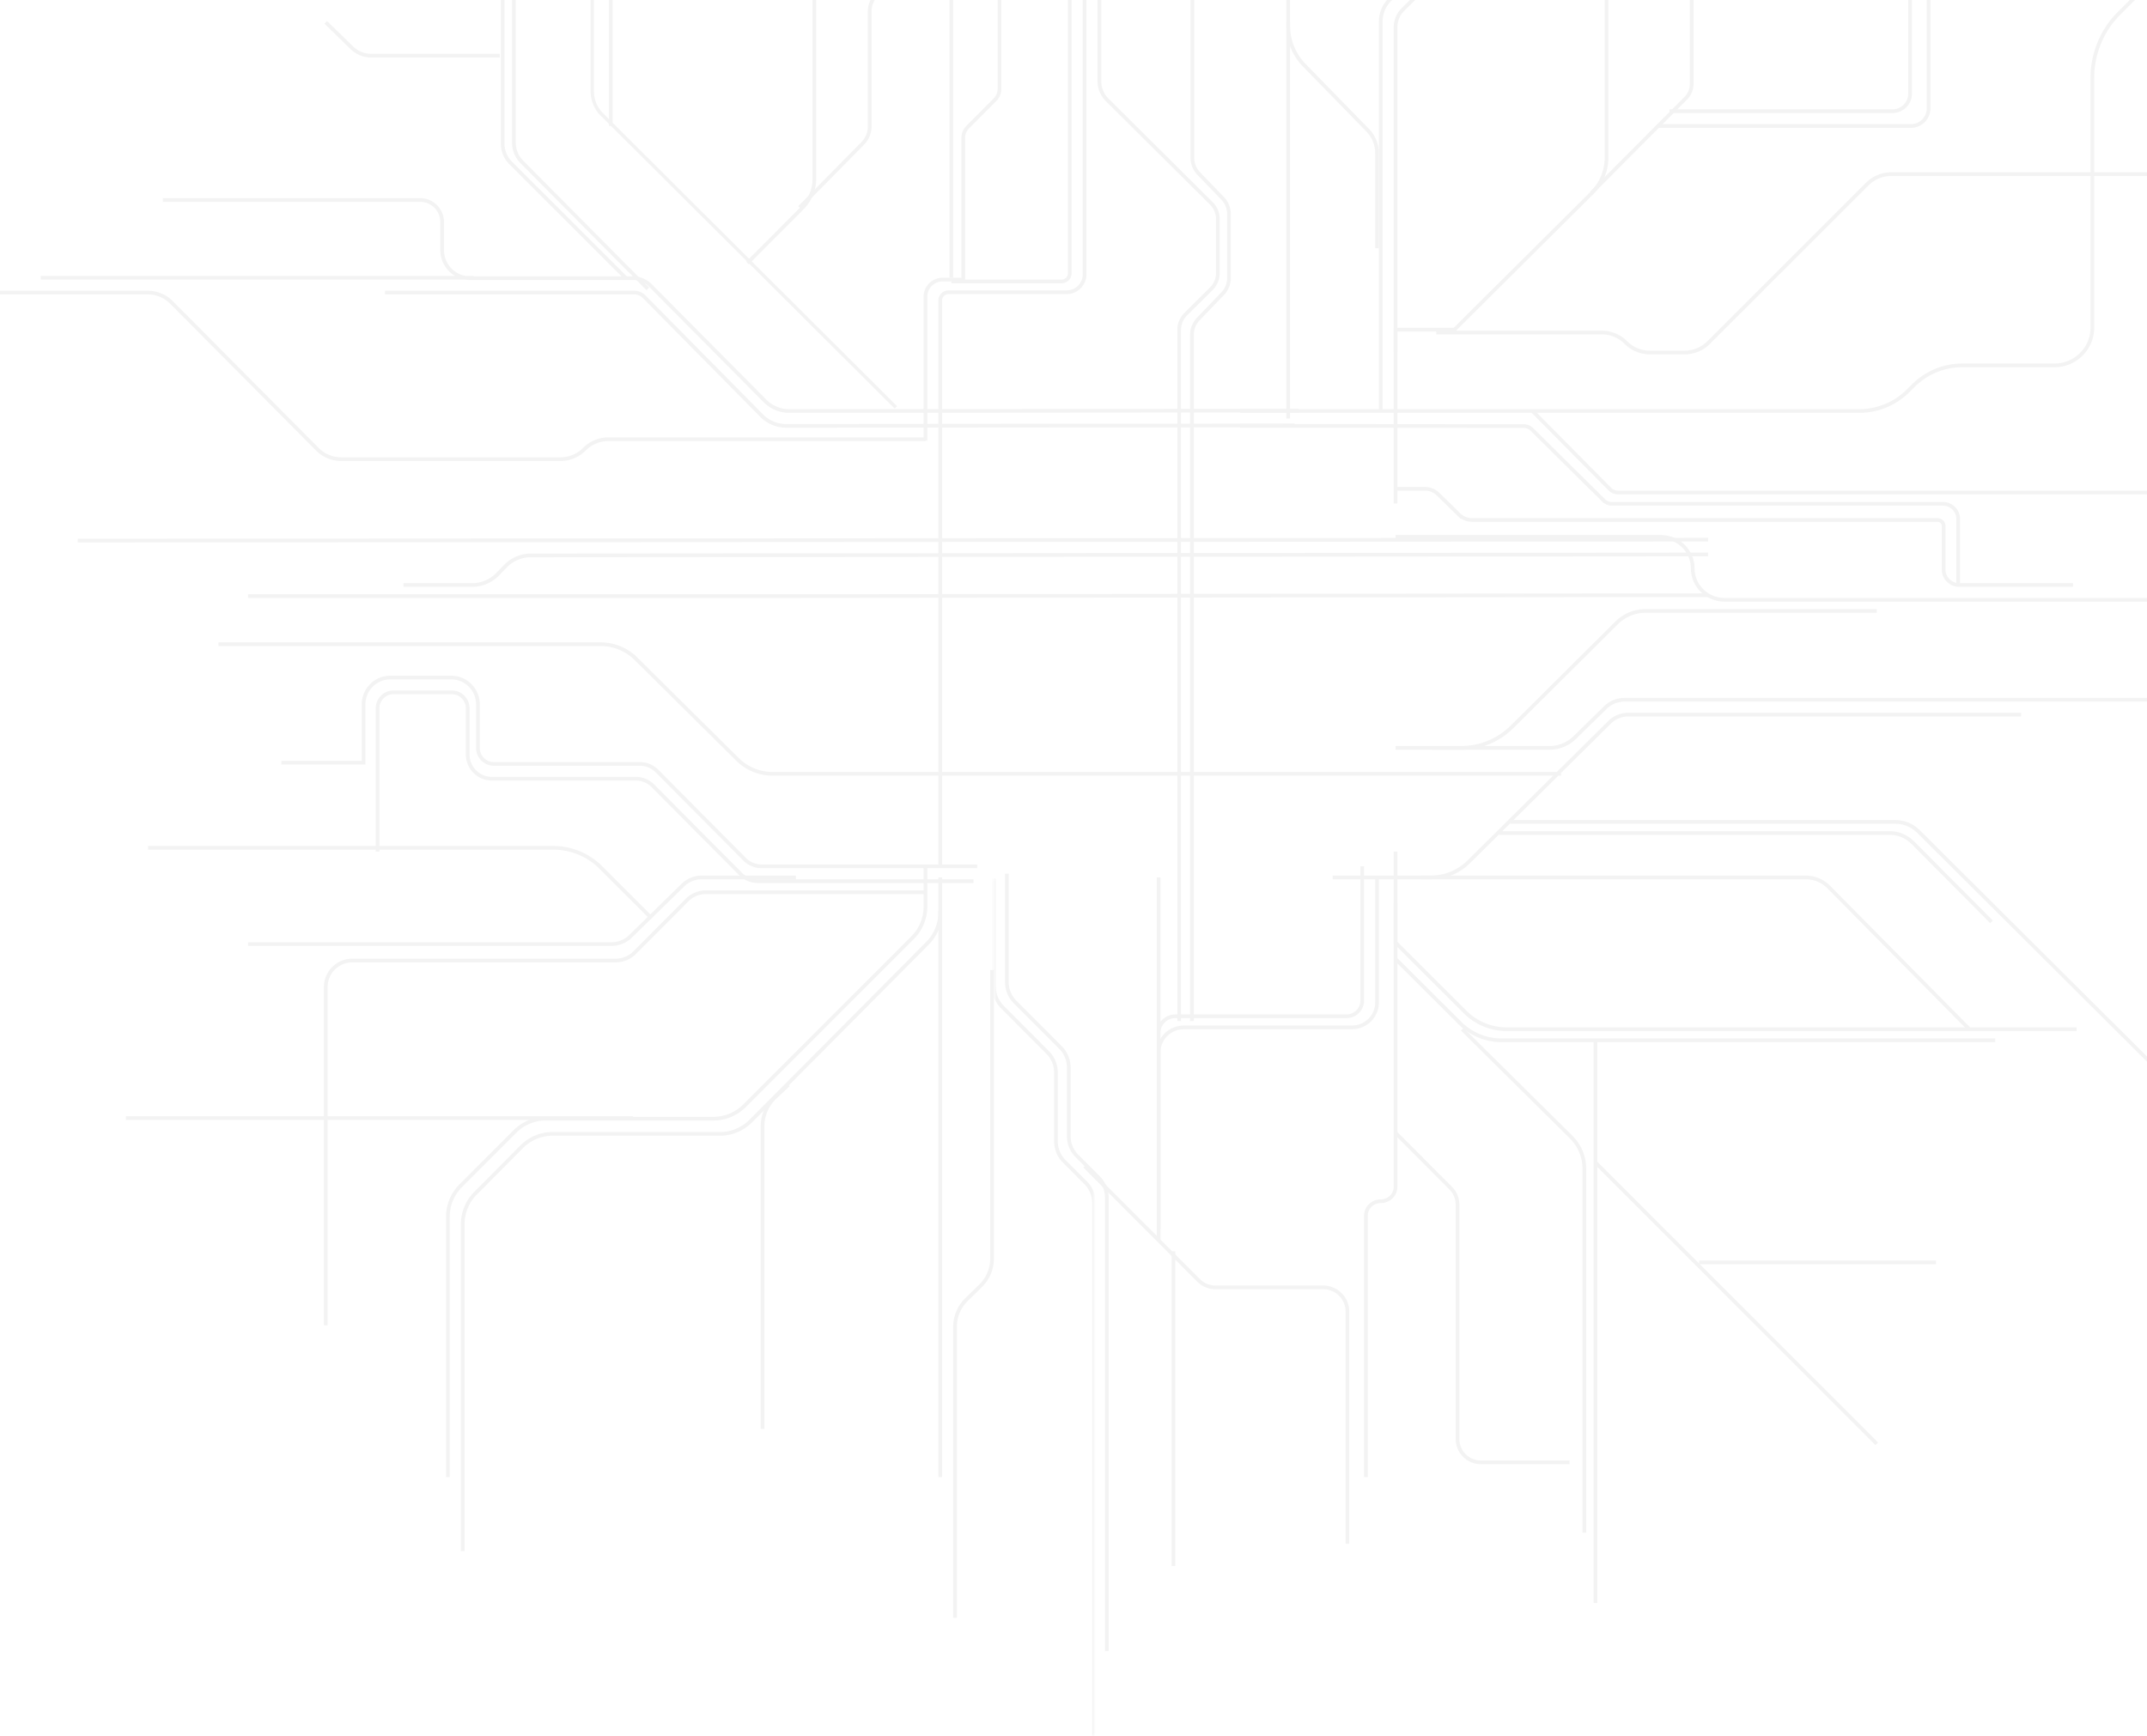 <svg width="696" height="563" viewBox="0 0 696 563" xmlns="http://www.w3.org/2000/svg" xmlns:xlink="http://www.w3.org/1999/xlink"><title>bg-hero-circuits</title><defs><path id="a" d="M.65.32h32.4v278.156H.65z"/></defs><g fill="none" fill-rule="evenodd" opacity=".05"><path d="M402 133.282h200.686c5.965 0 11.687-2.37 15.906-6.59l1.621-1.622a22.495 22.495 0 0 1 15.909-6.59h29.91c6.772 0 12.258-5.49 12.258-12.26V25.25a29.682 29.682 0 0 1 8.692-20.988L712.8-21.56M402 138.084l91.937.076a3.868 3.868 0 0 1 2.682 1.111l23.225 22.984a3.863 3.863 0 0 0 2.712 1.113H629.83c2.745 0 4.97 2.201 4.97 4.916v21.414" stroke="#010202" stroke-width="1.2"/><path d="M496.8 133.282l25.022 25.278a3.802 3.802 0 0 0 2.702 1.13H751.2M300 142.885V96.24c0-3.084 2.49-5.582 5.561-5.582h6.703v-45.96c0-1.303.517-2.553 1.435-3.476l8.866-8.908A4.924 4.924 0 0 0 324 28.838v-148.825" stroke="#010202" stroke-width="1.2"/><path d="M308.4 91.27h35.703a2.694 2.694 0 0 0 2.697-2.689v-116.74a8.525 8.525 0 0 0-2.505-6.036l-5.388-5.37" stroke="#010202" stroke-width="1.2"/><path d="M351.6-77.975v166.89c0 3.24-2.62 5.864-5.856 5.864H307.46a2.663 2.663 0 0 0-2.66 2.664v183.524M452.4 163.29v-56.383h19.077l44.492-44.252a16.36 16.36 0 0 0 4.831-11.601V-26.361" stroke="#010202" stroke-width="1.2"/><path d="M447.6 133.282V7.023c0-2.696 1.077-5.282 2.994-7.188l19.694-19.58a6.89 6.89 0 0 0 2.037-4.89v-16.498c0-1.832.733-3.591 2.038-4.888l15.237-15.15M308.4 90.07V-73.173M315.6 285.724h-69.978a7.825 7.825 0 0 1-5.548-2.311l-28.41-28.587a7.814 7.814 0 0 0-5.547-2.313H159.46c-4.335 0-7.846-3.533-7.846-7.895v-14.935c0-2.858-2.303-5.176-5.144-5.176h-18.924c-2.84 0-5.146 2.318-5.146 5.176v46.464" stroke="#010202" stroke-width="1.2"/><path d="M316.8 280.923h-69.898a7.812 7.812 0 0 1-5.542-2.312l-28.379-28.586a7.801 7.801 0 0 0-5.54-2.313H160.09c-2.842 0-5.148-2.322-5.148-5.184v-14.1c0-4.818-3.876-8.722-8.657-8.722h-19.763c-4.782 0-8.657 3.904-8.657 8.721v18.893H91.2M153.6 90.07H13.2M420.93 133.148l-165.047.134a11.17 11.17 0 0 1-7.924-3.307l-37.132-37.42a7.978 7.978 0 0 0-5.661-2.362h-52.793c-4.992 0-9.039-4.08-9.039-9.11v-9.061c0-3.955-3.18-7.158-7.103-7.158H52.8" stroke="#010202" stroke-width="1.2"/><path d="M419.73 137.95l-164.928.134a11.13 11.13 0 0 1-7.91-3.317l-38.088-38.562a4.468 4.468 0 0 0-3.178-1.333H124.8M553.717 179.796l-381.635.3c-3.104 0-6.08 1.27-8.275 3.535l-2.452 2.53c-2.193 2.265-5.169 3.537-8.274 3.537H130.8M553.717 174.995l-528.517.299" stroke="#010202" stroke-width="1.2"/><path d="M300 142.425H197.202a10.924 10.924 0 0 0-7.747 3.23 10.913 10.913 0 0 1-7.745 3.232h-71.103a10.91 10.91 0 0 1-7.745-3.232L55.63 98.102a10.914 10.914 0 0 0-7.745-3.23H0M506.039 250.915h-255.6c-4.257 0-8.34-1.678-11.351-4.66l-32.98-32.691a16.12 16.12 0 0 0-11.35-4.66H70.8M553.717 193l-306.248.299H80.4M452.4 276.122v29.522l22.554 22.523a19.071 19.071 0 0 0 13.473 5.57H673.2" stroke="#010202" stroke-width="1.2"/><path d="M452.4 310.931l20.882 20.83a19.12 19.12 0 0 0 13.502 5.577H646.8M452.4 292.926v91.93c0 2.575-2.15 4.66-4.802 4.66-2.648 0-4.798 2.084-4.798 4.658v84.803" stroke="#010202" stroke-width="1.2"/><g transform="translate(321.6 284.524)"><mask id="b" fill="#fff"><use xlink:href="#a"/></mask><path d="M.65.32v35.19c0 2.437.964 4.776 2.68 6.5l14.7 14.75a9.206 9.206 0 0 1 2.682 6.5v22.29c0 2.44.967 4.776 2.684 6.5l6.97 6.996a9.21 9.21 0 0 1 2.683 6.498v172.933" stroke="#010202" stroke-width="1.2" mask="url(#b)"/></g><path d="M326.4 283.323v35.125c0 2.434.965 4.766 2.682 6.488l14.699 14.725a9.176 9.176 0 0 1 2.682 6.486v22.25c0 2.433.966 4.767 2.684 6.487l6.969 6.982a9.19 9.19 0 0 1 2.684 6.488v147.038M452.4 242.512h49.845c3.09 0 6.053-1.203 8.24-3.345l9.919-9.728a8.908 8.908 0 0 1 6.233-2.531H697.2M452.4 158.49h9.475a6.16 6.16 0 0 1 4.322 1.757l6.723 6.603a6.166 6.166 0 0 0 4.322 1.756h150.83c1.106 0 2.001.881 2.001 1.967v14.106c0 2.772 2.288 5.019 5.11 5.019H672M465.6 107.825h53.615c2.936 0 5.756 1.167 7.833 3.245a11.083 11.083 0 0 0 7.833 3.243h11.196a11.08 11.08 0 0 0 7.834-3.243l27.17-27.163 24.21-24.2a11.082 11.082 0 0 1 7.834-3.246h126.998c6.117 0 11.077 4.959 11.077 11.076v65.745M417.6-43.166v51.49c0 4.787 1.854 9.38 5.153 12.764l20.637 21.17a10.678 10.678 0 0 1 3.01 7.451v30.759M382.257 331.09V106.962c0-1.908.762-3.737 2.12-5.086l8.306-8.255a7.172 7.172 0 0 0 2.117-5.085V71.033a7.175 7.175 0 0 0-2.117-5.085l-33.778-33.57a8.468 8.468 0 0 1-2.505-6.008v-92.342" stroke="#010202" stroke-width="1.2"/><path d="M386.4 331.09V108.562c0-1.91.731-3.74 2.027-5.093l7.946-8.261a7.356 7.356 0 0 0 2.027-5.09V69.446c0-1.91-.731-3.74-2.027-5.09l-7.802-8.115a7.354 7.354 0 0 1-2.03-5.093V-168M432 284.524h31.775a17.58 17.58 0 0 0 12.377-5.082l45.564-45.173a8.85 8.85 0 0 1 6.231-2.56H655.2" stroke="#010202" stroke-width="1.2"/><path d="M486 270.12h126.618c2.788 0 5.46 1.114 7.43 3.098l25.552 25.71" stroke="#010202" stroke-width="1.2"/><path d="M489.6 266.519H614.438c2.794 0 5.473 1.106 7.447 3.072L720 367.346M452.4 174.094h86.011c5.699 0 10.32 4.568 10.32 10.202 0 5.635 4.62 10.203 10.32 10.203H786" stroke="#010202" stroke-width="1.2"/><path d="M290.4 132.082l-95.296-94.977A10.545 10.545 0 0 1 192 29.633v-40.39" stroke="#010202" stroke-width="1.094"/><path d="M516 62.463l30.513-30.65a6.495 6.495 0 0 0 1.887-4.575v-65.55c0-1.718-.68-3.362-1.887-4.576l-6.366-6.395a6.483 6.483 0 0 1-1.887-4.576v-7.312" stroke="#010202" stroke-width="1.2"/><path d="M537.6 40.857h81.856c3.172 0 5.744-2.558 5.744-5.71V-61.17M145.2 478.977v-84.465c0-3.761 1.494-7.367 4.154-10.028l17.58-17.589a14.183 14.183 0 0 1 10.025-4.153h54.338a14.18 14.18 0 0 0 10.027-4.154l46.801-46.818 7.72-7.726A14.179 14.179 0 0 0 300 294.015v-13.092" stroke="#010202" stroke-width="1.2"/><path d="M150 502.984V397.01c0-3.78 1.493-7.408 4.148-10.082l14.967-15.074a14.1 14.1 0 0 1 10.01-4.179h54.27c3.751 0 7.352-1.5 10.005-4.172l57.25-57.617a14.314 14.314 0 0 0 4.15-10.088v-11.274M258 284.524h-30.506a8.715 8.715 0 0 0-6.093 2.47l-17.05 16.666a8.723 8.723 0 0 1-6.095 2.47H80.4" stroke="#010202" stroke-width="1.2"/><path d="M300 289.325h-71.174c-2.282 0-4.472.91-6.087 2.53l-17.025 17.078a8.59 8.59 0 0 1-6.088 2.53H114.21c-4.757 0-8.61 3.868-8.61 8.638v109.663M474 333.737l35.333 34.994a14.36 14.36 0 0 1 4.267 10.203v118.048M517.2 519.788v-182.45M517.2 376.95l24.336 24.342 66.864 66.882M202.8 90.07l-37.243-37.204a8.915 8.915 0 0 1-2.61-6.299v-63.543c0-2.36-.94-4.627-2.611-6.296L122.4-61.171" stroke="#010202" stroke-width="1.2"/><path d="M210 93.672l-40.817-41.157a8.983 8.983 0 0 1-2.597-6.321V-17.58c0-2.37-.933-4.644-2.595-6.32L105.6-82.777M321.6 314.532v93.61a12.31 12.31 0 0 1-3.716 8.794l-4.572 4.483a12.323 12.323 0 0 0-3.712 8.794v94.376M351.6 378.15l36.906 37.002a7.823 7.823 0 0 0 5.538 2.3h34.923c4.325 0 7.833 3.516 7.833 7.852v75.279" stroke="#010202" stroke-width="1.2"/><path d="M446.4 284.524v40.547c0 4.46-3.637 8.074-8.122 8.074h-54.554c-4.487 0-8.124 3.617-8.124 8.078v60.933" stroke="#010202" stroke-width="1.2"/><path d="M441.6 280.923v43.534c0 2.81-2.293 5.09-5.12 5.09h-55.482c-2.982 0-5.398 2.4-5.398 5.363v63.645M550.8 409.358h76.8M242.32 85.27l17.728-17.806A13.593 13.593 0 0 0 264 57.877V-7.018c0-7.487-6.041-13.555-13.495-13.555h-39.01c-7.454 0-13.495-6.07-13.495-13.555v-43.847M464.4 242.512h9.205a23.49 23.49 0 0 0 16.561-6.822l33.894-33.707a13.362 13.362 0 0 1 9.423-3.883H608.4M205.2 362.545H40.8M211.2 297.727l-16.408-16.417a21.791 21.791 0 0 0-15.412-6.389H48M375.6 351.742v-67.218M198-39.565v80.422M452.4 367.346l17.879 17.933a7.583 7.583 0 0 1 2.212 5.353v75.975c0 4.18 3.378 7.569 7.548 7.569H508.8M304.8 295.327v183.65M460.8 284.524h124.594c2.791 0 5.47 1.122 7.445 3.12l45.561 46.093M541.2 36.056h72.27c3.165 0 5.73-2.542 5.73-5.674v-66.346M452.4 114.077V8.835a8.11 8.11 0 0 1 2.395-5.749l49.574-49.255a6.86 6.86 0 0 0 2.031-4.865v-56.95M162 18.05h-41.653a8.96 8.96 0 0 1-6.255-2.525L105.6 7.248M380.4 405.757v102.028" stroke="#010202" stroke-width="1.2"/><path d="M259.2 67.264l20.498-20.798a7.804 7.804 0 0 0 2.237-5.48V3.728c0-2.056.806-4.027 2.237-5.48l8.793-8.92a7.813 7.813 0 0 0 2.235-5.479v-27.016M417.6 7.248v128.435M255.6 351.742l-4.215 3.95c-2.679 2.51-4.185 5.916-4.185 9.467v98.214" stroke="#010202" stroke-width="1.2"/></g></svg>